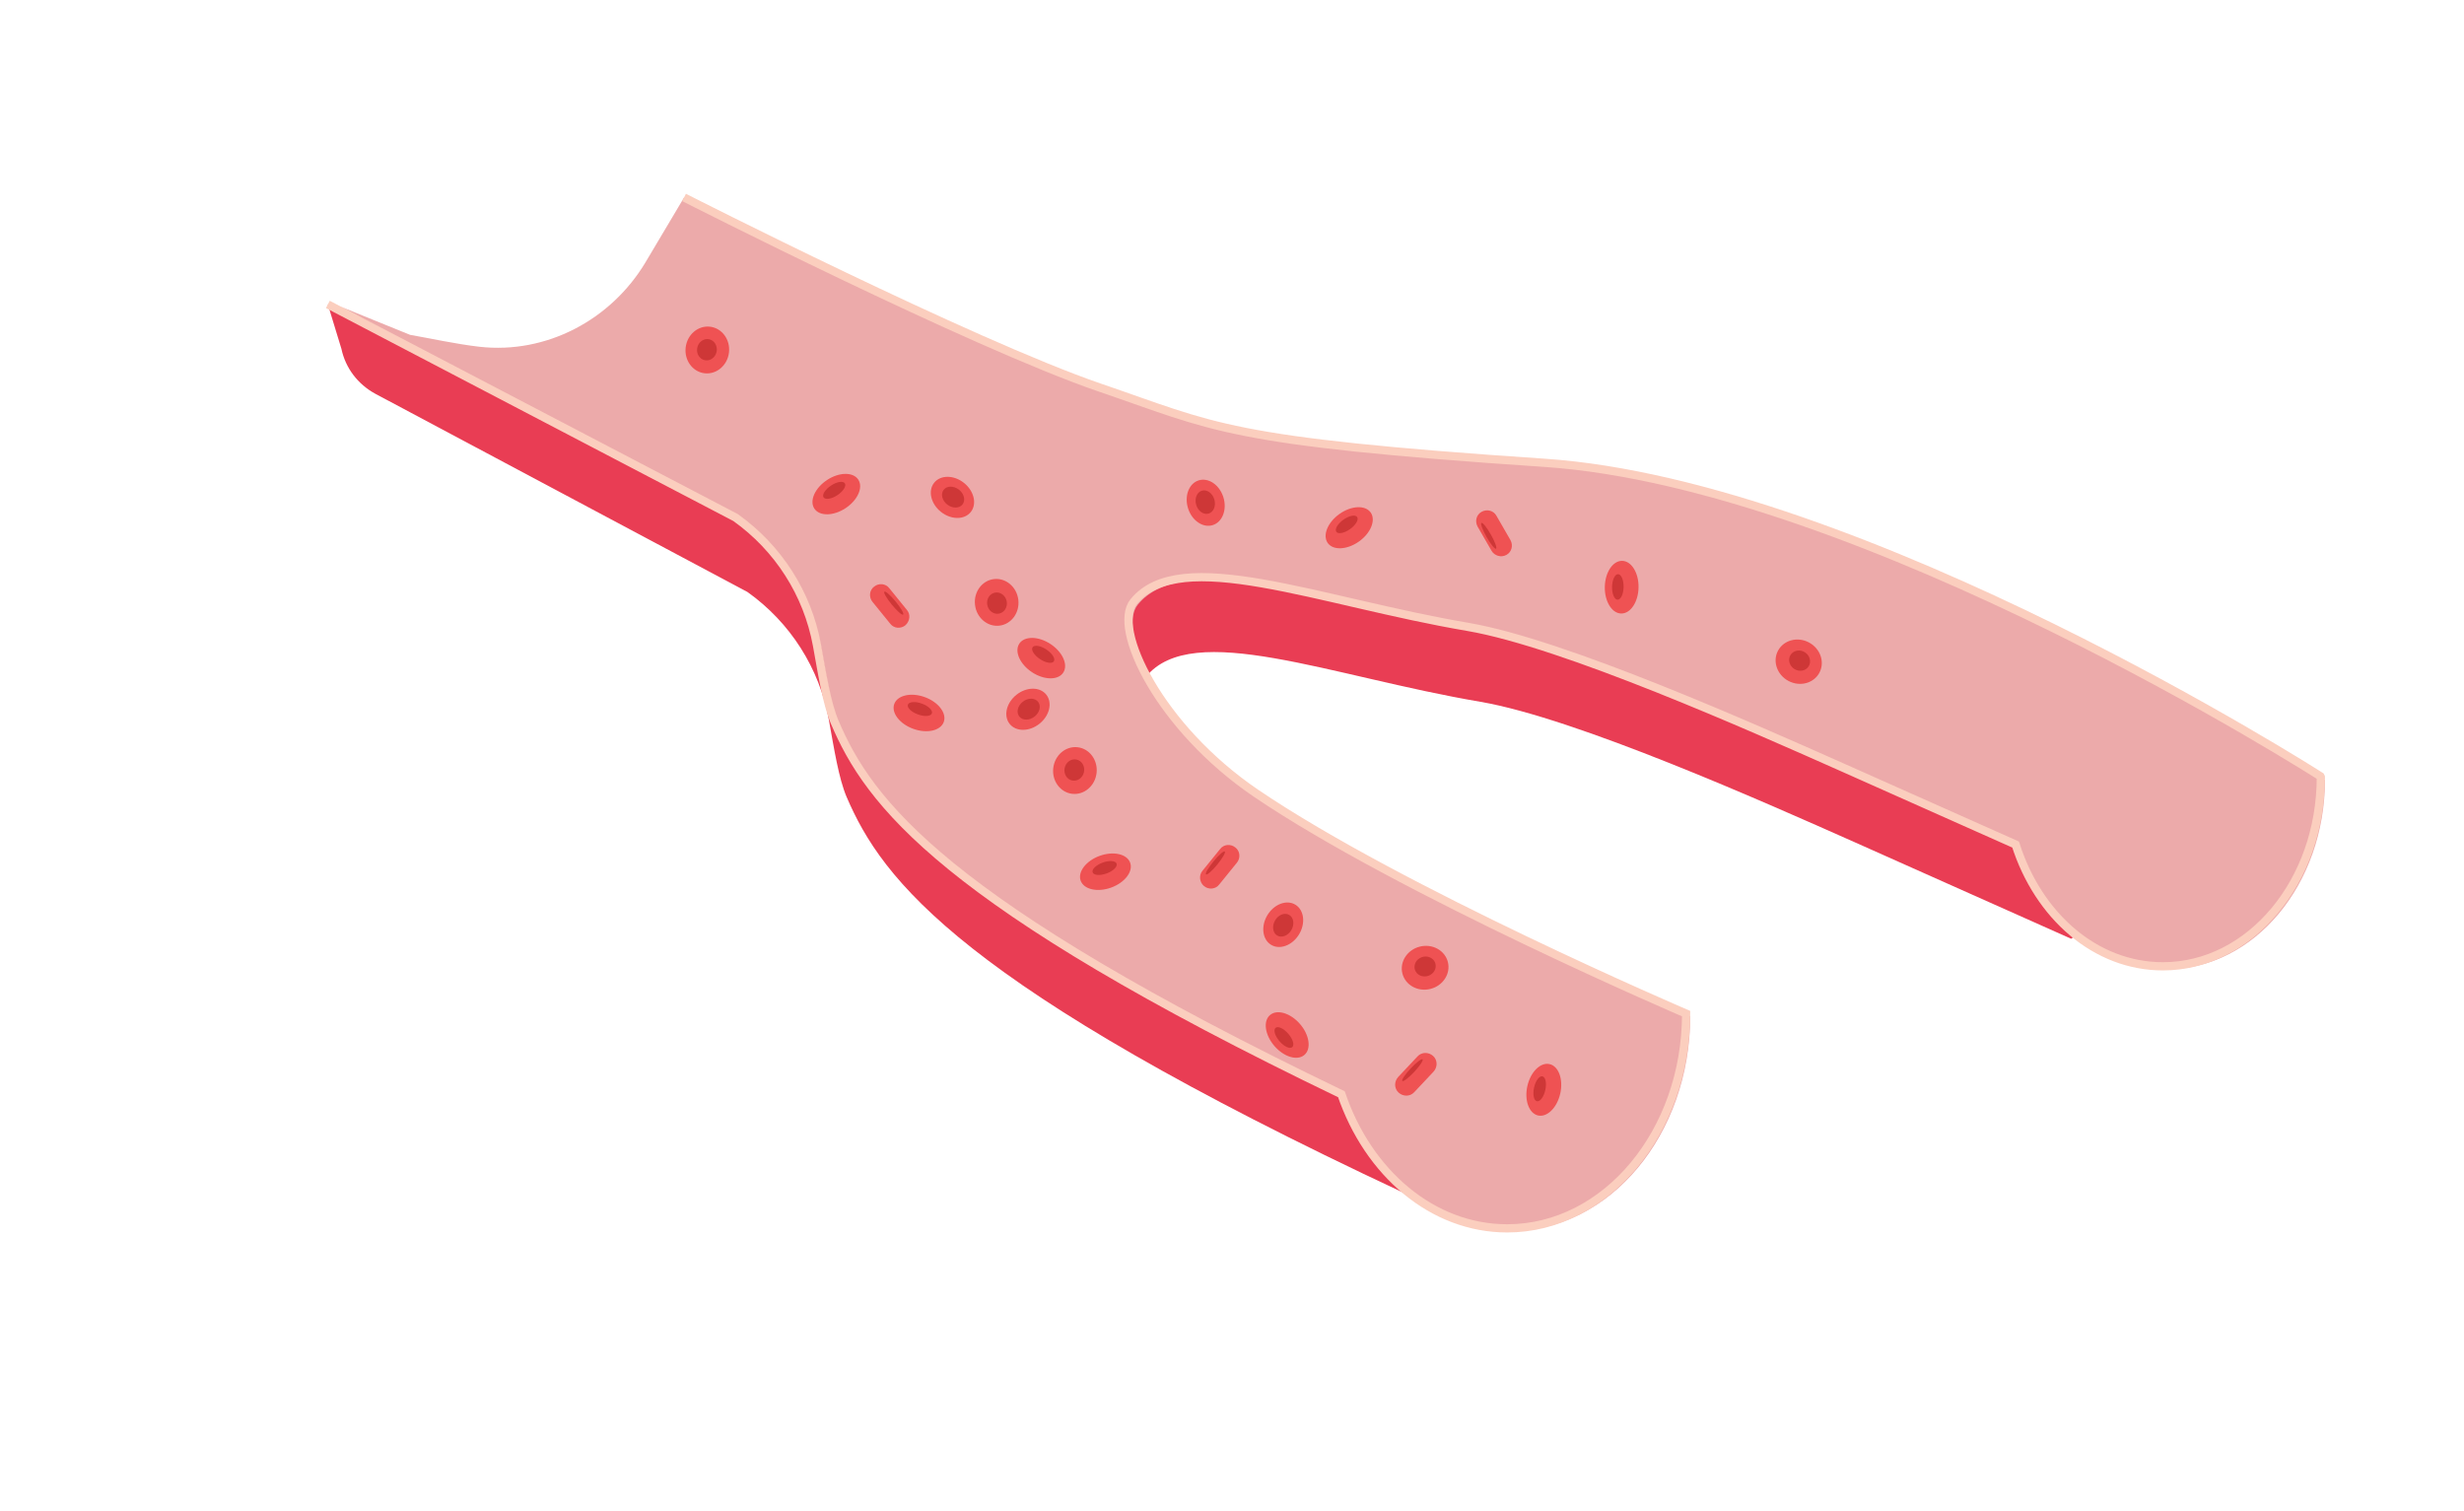 <?xml version="1.0" encoding="utf-8"?>
<!-- Generator: Adobe Illustrator 23.0.6, SVG Export Plug-In . SVG Version: 6.00 Build 0)  -->
<svg version="1.1" id="Layer_1" xmlns="http://www.w3.org/2000/svg" xmlns:xlink="http://www.w3.org/1999/xlink" x="0px" y="0px"
	 viewBox="0 0 599 367.2" style="enable-background:new 0 0 599 367.2;" xml:space="preserve">
<style type="text/css">
	.st0{fill:#E93D54;}
	.st1{fill:#ECAAAA;}
	.st2{fill:none;stroke:#FBCEBE;stroke-width:2;stroke-miterlimit:10;}
	.st3{fill:#EF5253;}
	.st4{fill:#CE3737;}
</style>
<g>
	<path class="st0" d="M341.1,289.9l67.8-43.5c0,0-65.5-11.6-100.6-35.4c-23.4-15.9-35-40-29.7-46.5c11.3-13.9,44.8-0.1,81.3,6.1
		c23.3,4,69.3,24.5,90.9,34.1l52.7,23.5l59.7-39.3c0,0-107.1-53-184.9-58.2c-77.7-5.2-79.9-8.7-108.1-18.3
		c-31.6-10.8-102.1-48.6-102.1-48.6l0,0c-10.1,9.8-18,18.4-31.9,20.5c-10.1,1.5-26.1,0.5-32.1-1L79.7,74L83,84.8
		c1,4.7,4,8.6,8.2,10.9l90.5,48.2c10.4,7.4,17.5,18.5,19.8,31.1c1.3,7.2,2.4,14.2,4.3,18.7C214.5,214,233.6,239.6,341.1,289.9"/>
	<path class="st1" d="M564.7,189.4l0.5-0.2c0,0-111-71-188.7-76.2s-79.9-8.7-108.1-18.3C236.9,83.8,166.3,48,166.3,48l-9.4,15.8
		c-8.4,14-24.1,22.3-40.3,20.5c-6-0.7-11.7-2-16.9-2.9l-17-6.9l97.1,51.8c10.4,7.4,17.5,18.5,19.8,31.1c1.3,7.2,2.4,14.2,4.3,18.7
		c8.3,19.6,26.3,43.9,123.2,90.5c6.5,19.1,22.1,32.6,40.3,32.6c24,0,43.5-23.4,43.5-52.2h-1.1l0.7-0.2c0,0-69.1-29.5-104.2-53.3
		c-23.4-15.9-35-40-29.7-46.5c11.3-13.9,44.8-0.1,81.3,6.1c23.3,4,69.3,24.5,90.9,34.1L491,206c5.5,17.3,19.4,29.6,35.8,29.6
		c21.2,0,38.4-20.6,38.4-46L564.7,189.4L564.7,189.4z"/>
	<g>
		<path class="st2" d="M79.7,74l99.1,51.8c10.4,7.4,17.5,18.5,19.8,31c1.3,7.2,2.4,14.2,4.3,18.7c8.3,19.6,26.3,43.9,123.2,90.5
			c6.5,19.1,22.1,32.6,40.3,32.6c24,0,43.5-23.4,43.5-52.2l0,0l0,0c0,0-69.4-29.7-104.6-53.6c-23.4-15.9-35-40-29.7-46.5
			c11.3-13.9,44.8-0.1,81.3,6.1c23.3,4,69.3,24.5,90.9,34.1l42.2,18.8c5.5,17.3,19.4,29.6,35.8,29.6c21.2,0,38.4-20.6,38.4-46
			l-0.1-0.2l0,0c0,0-111-71-188.7-76.2s-79.9-8.7-108.1-18.3c-31.4-10.8-101-46.2-101-46.2"/>
	</g>
	<path class="st3" d="M220.1,152L220.1,152c-1.1,0.9-2.8,0.8-3.7-0.4l-4.3-5.3c-0.9-1.1-0.8-2.8,0.4-3.7l0,0
		c1.1-0.9,2.8-0.8,3.7,0.4l4.3,5.3C221.4,149.4,221.2,151,220.1,152z"/>
	
		<ellipse transform="matrix(0.993 -0.117 0.117 0.993 -15.453 29.304)" class="st3" cx="242.3" cy="146.5" rx="5.3" ry="5.7"/>
	
		<ellipse transform="matrix(0.982 -0.189 0.189 0.982 -23.358 48.563)" class="st4" cx="242.4" cy="146.5" rx="2.4" ry="2.6"/>
	<ellipse transform="matrix(0.773 -0.634 0.634 0.773 -43.582 171.14)" class="st4" cx="217.3" cy="146.5" rx="0.6" ry="3.6"/>
	<ellipse transform="matrix(0.624 -0.781 0.781 0.624 -7.319 226.409)" class="st3" cx="231.6" cy="120.8" rx="4.5" ry="5.7"/>
	
		<ellipse transform="matrix(0.342 -0.94 0.94 0.342 -16.081 323.975)" class="st3" cx="223.4" cy="173.5" rx="4.1" ry="6.4"/>
	
		<ellipse transform="matrix(0.342 -0.94 0.94 0.342 -14.995 323.544)" class="st4" cx="223.6" cy="172.5" rx="1.4" ry="3.1"/>
	<ellipse transform="matrix(0.607 -0.795 0.795 0.607 -4.92 231.638)" class="st4" cx="231.6" cy="120.8" rx="2.3" ry="2.9"/>
	
		<ellipse transform="matrix(0.834 -0.551 0.551 0.834 -32.504 132.018)" class="st3" cx="203.4" cy="120.1" rx="6.4" ry="4.1"/>
	
		<ellipse transform="matrix(0.834 -0.551 0.551 0.834 -32.1 131.583)" class="st4" cx="202.9" cy="119.2" rx="3.1" ry="1.4"/>
	<path class="st3" d="M366.2,134.9L366.2,134.9c1.3-0.7,1.7-2.3,1-3.6l-3.4-5.9c-0.7-1.3-2.3-1.7-3.6-1l0,0c-1.3,0.7-1.7,2.3-1,3.6
		l3.4,5.9C363.3,135.1,364.9,135.6,366.2,134.9z"/>
	<ellipse transform="matrix(0.467 -0.884 0.884 0.467 90.989 472.378)" class="st3" cx="437.3" cy="160.7" rx="5.3" ry="5.7"/>
	
		<ellipse transform="matrix(0.531 -0.848 0.848 0.531 69.004 446.091)" class="st4" cx="437.3" cy="160.7" rx="2.4" ry="2.6"/>
	
		<ellipse transform="matrix(0.87 -0.492 0.492 0.87 -17.171 195.131)" class="st4" cx="362.1" cy="130.2" rx="0.6" ry="3.6"/>
	<ellipse transform="matrix(0.954 -0.3 0.3 0.954 -23.141 93.658)" class="st3" cx="293.1" cy="122.1" rx="4.5" ry="5.7"/>
	
		<ellipse transform="matrix(1.930054e-02 -1 1 1.930054e-02 243.822 534.181)" class="st3" cx="394.2" cy="142.8" rx="6.4" ry="4.1"/>
	
		<ellipse transform="matrix(1.930054e-02 -1 1 1.930054e-02 243.003 533.225)" class="st4" cx="393.3" cy="142.7" rx="3.1" ry="1.4"/>
	<ellipse transform="matrix(0.96 -0.279 0.279 0.96 -22.414 86.715)" class="st4" cx="293.1" cy="122" rx="2.3" ry="2.9"/>
	
		<ellipse transform="matrix(0.815 -0.58 0.58 0.815 -13.719 213.824)" class="st3" cx="327.9" cy="128.4" rx="6.4" ry="4.1"/>
	
		<ellipse transform="matrix(0.815 -0.58 0.58 0.815 -13.366 213.314)" class="st4" cx="327.3" cy="127.6" rx="3.1" ry="1.4"/>
	<path class="st3" d="M348.4,256.7L348.4,256.7c1.1,1,1.1,2.7,0.1,3.8l-4.7,5c-1,1.1-2.7,1.1-3.8,0.1l0,0c-1.1-1-1.1-2.7-0.1-3.8
		l4.7-5C345.6,255.7,347.3,255.7,348.4,256.7z"/>
	
		<ellipse transform="matrix(0.97 -0.245 0.245 0.97 -47.059 92.048)" class="st3" cx="346.3" cy="235.1" rx="5.7" ry="5.3"/>
	
		<ellipse transform="matrix(0.949 -0.316 0.316 0.949 -56.485 121.262)" class="st4" cx="346.3" cy="235.1" rx="2.6" ry="2.4"/>
	
		<ellipse transform="matrix(0.684 -0.73 0.73 0.684 -81.328 332.706)" class="st4" cx="343.2" cy="260.2" rx="3.6" ry="0.6"/>
	<ellipse transform="matrix(0.517 -0.856 0.856 0.517 -41.778 375.646)" class="st3" cx="312" cy="224.8" rx="5.7" ry="4.5"/>
	<ellipse transform="matrix(0.217 -0.976 0.976 0.217 35.2 573.8)" class="st3" cx="375.4" cy="265" rx="6.4" ry="4.1"/>
	
		<ellipse transform="matrix(0.217 -0.976 0.976 0.217 34.685 572.747)" class="st4" cx="374.5" cy="264.7" rx="3.1" ry="1.4"/>
	<ellipse transform="matrix(0.498 -0.867 0.867 0.498 -38.413 383.417)" class="st4" cx="312" cy="224.9" rx="2.9" ry="2.3"/>
	<ellipse transform="matrix(0.756 -0.655 0.655 0.756 -88.29 266.347)" class="st3" cx="312.8" cy="251.5" rx="4.1" ry="6.4"/>
	<ellipse transform="matrix(0.756 -0.655 0.655 0.756 -88.88 265.978)" class="st4" cx="312" cy="252.1" rx="1.4" ry="3.1"/>
	<path class="st3" d="M292.7,215.4L292.7,215.4c1.1,0.9,2.8,0.8,3.7-0.4l4.3-5.3c0.9-1.1,0.8-2.8-0.4-3.7l0,0
		c-1.1-0.9-2.8-0.8-3.7,0.4l-4.3,5.3C291.4,212.8,291.6,214.5,292.7,215.4z"/>
	
		<ellipse transform="matrix(0.117 -0.993 0.993 0.117 44.751 424.863)" class="st3" cx="261.3" cy="187.3" rx="5.7" ry="5.3"/>
	<ellipse transform="matrix(0.189 -0.982 0.982 0.189 27.852 408.377)" class="st4" cx="261.3" cy="187.3" rx="2.6" ry="2.4"/>
	<ellipse transform="matrix(0.117 -0.993 0.993 0.117 67.334 245.816)" class="st3" cx="171.9" cy="85.1" rx="5.7" ry="5.3"/>
	<ellipse transform="matrix(0.189 -0.982 0.982 0.189 55.798 237.736)" class="st4" cx="171.9" cy="85.1" rx="2.6" ry="2.4"/>
	<ellipse transform="matrix(0.634 -0.773 0.773 0.634 -54.197 305.199)" class="st4" cx="295.6" cy="209.9" rx="3.6" ry="0.6"/>
	<ellipse transform="matrix(0.781 -0.624 0.624 0.781 -52.992 193.691)" class="st3" cx="250" cy="172.5" rx="5.7" ry="4.5"/>
	
		<ellipse transform="matrix(0.94 -0.342 0.342 0.94 -56.251 104.801)" class="st3" cx="268.7" cy="211.7" rx="6.4" ry="4.1"/>
	
		<ellipse transform="matrix(0.94 -0.342 0.342 0.94 -55.945 104.679)" class="st4" cx="268.5" cy="210.8" rx="3.1" ry="1.4"/>
	<ellipse transform="matrix(0.795 -0.607 0.607 0.795 -53.385 186.999)" class="st4" cx="250" cy="172.5" rx="2.9" ry="2.3"/>
	
		<ellipse transform="matrix(0.551 -0.834 0.834 0.551 -19.735 283.048)" class="st3" cx="253.2" cy="159.9" rx="4.1" ry="6.4"/>
	<ellipse transform="matrix(0.551 -0.834 0.834 0.551 -18.792 283.034)" class="st4" cx="253.7" cy="159" rx="1.4" ry="3.1"/>
</g>
</svg>
